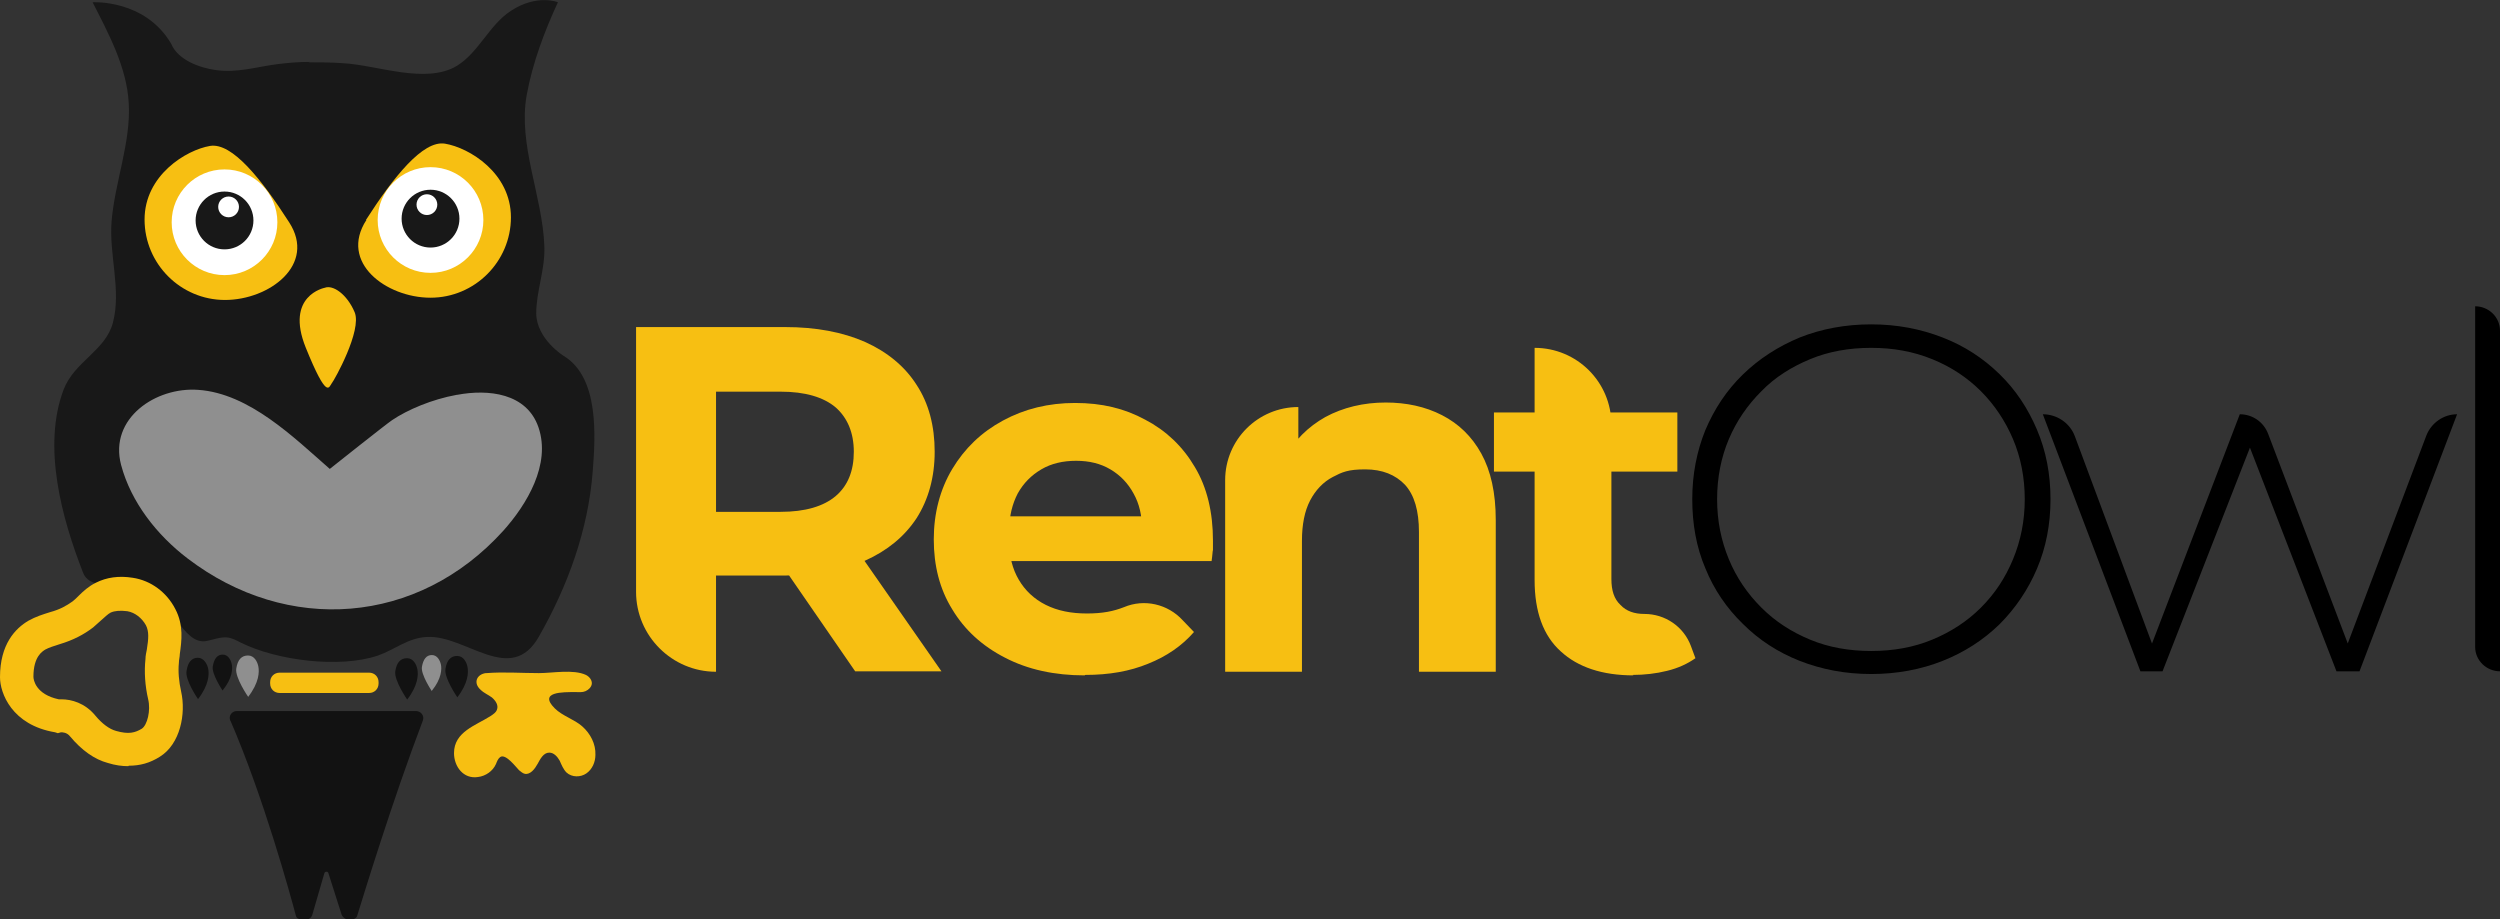 <?xml version="1.0" encoding="UTF-8"?>
<svg id="Layer_1" xmlns="http://www.w3.org/2000/svg" version="1.1" viewBox="0 0 553.4 203.5">
  <rect x="0" y="0" width="553.4" height="203.5" fill="#333333" stroke="none"/>
  <!-- Generator: Adobe Illustrator 29.0.0, SVG Export Plug-In . SVG Version: 2.1.0 Build 186)  -->
  <defs>
    <style>
      .st0 {
        fill: #8f8f8f;
      }

      .st1 {
        fill: #fff;
      }

      .st2 {
        fill: #121212;
      }

      .st3 {
        fill: #f7bf12;
      }

      .st4 {
        fill: #181818;
      }
    </style>
  </defs>
  <g>
    <path class="st3" d="M140.8,131v-58.6h33c6.8,0,12.7,1.1,17.7,3.3,4.9,2.2,8.8,5.4,11.4,9.5,2.7,4.1,4,9.1,4,14.8s-1.4,10.6-4,14.7c-2.7,4.1-6.5,7.2-11.4,9.4-4.9,2.2-10.8,3.3-17.7,3.3h-23.2l7.9-7.7v29h0c-9.7,0-17.7-7.9-17.7-17.7ZM158.5,121.6l-7.9-8.3h22.2c5.4,0,9.5-1.2,12.2-3.5s4-5.6,4-9.8-1.4-7.5-4-9.8c-2.7-2.3-6.8-3.5-12.2-3.5h-22.2l7.9-8.4v43.3ZM189.3,148.6l-19.1-27.7h18.9l19.3,27.7h-19.1Z"/>
    <path class="st3" d="M240.1,149.5c-6.7,0-12.6-1.3-17.6-3.9-5.1-2.6-9-6.2-11.7-10.7-2.8-4.5-4.1-9.7-4.1-15.5s1.4-11.1,4.1-15.6c2.7-4.5,6.4-8.1,11.2-10.7s10.1-3.9,16-3.9,10.9,1.2,15.5,3.7c4.6,2.4,8.3,5.9,11,10.5,2.7,4.5,4,10,4,16.3s0,1.4-.1,2.2c0,.8-.1,1.6-.2,2.3h-47.6v-9.9h38.7l-6.5,2.9c0-3.1-.6-5.7-1.9-8-1.2-2.2-2.9-4-5.1-5.3-2.2-1.3-4.7-1.9-7.6-1.9s-5.5.6-7.7,1.9c-2.2,1.3-3.9,3-5.2,5.3-1.2,2.3-1.9,5-1.9,8.1v2.6c0,3.2.7,6,2.1,8.4,1.4,2.4,3.4,4.3,6,5.6s5.6,1.9,9.1,1.9,5.9-.5,8.2-1.4h0c4.5-1.9,9.7-.7,13,2.9l2.5,2.6c-2.7,3.1-6.1,5.4-10.1,7-4.1,1.7-8.7,2.5-14,2.5Z"/>
    <path class="st3" d="M306.7,89.1c4.6,0,8.8.9,12.5,2.8s6.6,4.7,8.7,8.5c2.1,3.8,3.2,8.7,3.2,14.7v33.6h-17v-30.9c0-4.7-1-8.2-3.1-10.5-2.1-2.2-5-3.4-8.8-3.4s-5.1.6-7.2,1.7c-2.1,1.1-3.8,2.9-5,5.2-1.2,2.3-1.8,5.3-1.8,8.9v29h-17v-42.4c0-9,7.3-16.2,16.2-16.2h0v16.2l-3-4.9c2.1-3.9,5.1-6.9,9-9.1,3.9-2.1,8.4-3.2,13.4-3.2Z"/>
    <path class="st3" d="M330.7,104.4v-13.1h40.6v13.1h-40.6ZM361.6,149.5c-6.9,0-12.3-1.8-16.1-5.3-3.9-3.5-5.8-8.8-5.8-15.8v-51.4h0c9.4,0,17,7.6,17,17v34.2c0,2.5.6,4.4,2,5.7,1.3,1.4,3.1,2,5.3,2h0c4.6,0,8.7,2.8,10.3,7.1l1,2.7c-1.7,1.2-3.8,2.2-6.3,2.8-2.4.6-5,.9-7.6.9Z"/>
    <path d="M414.2,149.2c-5.7,0-10.9-1-15.8-2.9-4.8-1.9-9-4.6-12.6-8.2-3.6-3.5-6.4-7.6-8.3-12.3-2-4.7-2.9-9.8-2.9-15.3s1-10.6,2.9-15.3c2-4.7,4.7-8.8,8.3-12.3,3.6-3.5,7.8-6.2,12.6-8.2,4.8-1.9,10.1-2.9,15.8-2.9s10.9,1,15.8,2.9,9,4.6,12.6,8.1c3.6,3.5,6.3,7.6,8.3,12.3s3,9.8,3,15.4-1,10.7-3,15.4c-2,4.7-4.8,8.8-8.3,12.3-3.6,3.5-7.8,6.2-12.6,8.1-4.8,1.9-10.1,2.9-15.8,2.9ZM414.2,144.1c4.9,0,9.4-.8,13.5-2.5,4.1-1.7,7.7-4,10.8-7.1s5.4-6.6,7.1-10.7c1.7-4.1,2.6-8.5,2.6-13.3s-.9-9.3-2.6-13.3-4.1-7.6-7.1-10.6-6.6-5.4-10.8-7.1-8.6-2.5-13.5-2.5-9.4.8-13.5,2.5c-4.1,1.7-7.8,4-10.8,7.1-3.1,3.1-5.5,6.6-7.2,10.6-1.7,4-2.6,8.5-2.6,13.3s.9,9.2,2.6,13.3,4.1,7.6,7.2,10.7c3.1,3.1,6.7,5.4,10.8,7.1,4.1,1.7,8.6,2.5,13.5,2.5Z"/>
    <path d="M473.8,148.6l-21.6-56.9h0c3.1,0,6,1.9,7.1,4.9l18.2,48.9h-2.3l20.6-53.8h0c2.8,0,5.3,1.7,6.3,4.4l18.8,49.5h-2.4l18.6-49.2c1.1-2.8,3.8-4.7,6.8-4.7h0l-21.6,56.9h-5.1l-20-51.7h1.7l-20.2,51.7h-5Z"/>
    <path d="M547.9,143.2v-75.4h0c3,0,5.5,2.4,5.5,5.4v75.4h0c-3,0-5.5-2.4-5.5-5.4Z"/>
  </g>
  <g>
    <path class="st2" d="M51,159.5c7.4,17.1,13.3,38.7,14.5,43.2.1.5.6.8,1.1.8h1.3c.6,0,1-.4,1.2-.9l2.7-9.3c.1-.4.8-.5.9,0l2.9,9.1c.2.6.8,1.1,1.4,1.1h.9c.6,0,1.1-.4,1.2-.9,1.4-4.5,7.7-25.2,14.5-43.1.4-1-.4-2.1-1.5-2.1h-39.7c-1.1,0-1.9,1.1-1.4,2.2Z"/>
    <path class="st0" d="M54.9,154.2s-2.9-4.2-2.6-6.2c.3-2,1.2-2.9,2.6-2.9s2.1,1.4,2.3,2.5.2,3.5-2.3,6.7Z"/>
    <path class="st2" d="M43.8,154.7s-2.9-4.2-2.5-6.2c.3-2,1.2-2.9,2.5-2.9s2.1,1.4,2.3,2.5c.2,1.1.2,3.5-2.3,6.7Z"/>
    <path class="st2" d="M49.3,152.9s-2.5-3.7-2.2-5.4c.3-1.7,1-2.6,2.2-2.6s1.8,1.2,2,2.1c.2,1,.2,3.1-2,5.8Z"/>
    <path class="st2" d="M101.2,154.3s-2.9-4.2-2.6-6.2c.3-2,1.2-2.9,2.6-2.9s2.1,1.4,2.3,2.5c.2,1.1.2,3.5-2.3,6.7Z"/>
    <path class="st2" d="M90.1,154.8s-2.9-4.2-2.6-6.2,1.2-2.9,2.6-2.9,2.1,1.4,2.3,2.5c.2,1.1.2,3.5-2.3,6.7Z"/>
    <path class="st0" d="M95.6,153s-2.5-3.7-2.2-5.4,1-2.6,2.2-2.6,1.8,1.2,2,2.1.2,3.1-2,5.8Z"/>
    <path class="st3" d="M107.4,149c.1,0,.2,0,.3,0,3.8-.3,7.8,0,11.6,0,3,0,7.6-.9,10.4.4.8.4,1.4,1.2,1.3,2-.1.7-.7,1.3-1.4,1.6s-1.4.2-2.2.2c-2.8,0-8.3-.1-4.6,3.6,1.7,1.7,4.3,2.4,6.1,4,1.8,1.6,3,3.9,2.9,6.3,0,1.6-.7,3.2-2,4.1s-3.2.9-4.4-.2c-.7-.7-1.1-1.7-1.5-2.6-.5-.9-1.3-1.8-2.3-1.8-1.3,0-2,1.4-2.6,2.5s-1.6,2.4-2.8,2.2c-.5-.1-.9-.5-1.3-.8-.7-.7-3-3.8-4.2-2.9-.5.4-.7,1-.9,1.5-.7,1.6-2.3,2.7-4,2.9-3.2.5-5.3-2.3-5.3-5.3,0-4.7,4.8-6.1,8.1-8.2.6-.4,1.2-.8,1.4-1.4.4-1-.3-2-1.1-2.7-.8-.6-1.8-1-2.5-1.7-1.7-1.5-.9-3.4,1.1-3.7Z"/>
    <path class="st3" d="M81.7,153.4h-19.8c-1.2,0-2.1-.9-2.1-2.1v-.3c0-1.2.9-2.1,2.1-2.1h19.8c1.2,0,2.1.9,2.1,2.1v.3c0,1.2-.9,2.1-2.1,2.1Z"/>
    <path class="st4" d="M68.6,13.7c-2.4,0-4.8.2-7.2.5-4.7.6-8.9,2-13.7,1.3-3.5-.5-8.3-2.2-9.8-5.8C32.1-.2,20.5.5,20.5.5c3.5,6.9,7.6,14.4,8,22.4.5,8.6-3.1,17.5-3.8,26.1-.6,7.4,2.2,15.2.3,22.4-1.6,6.2-8.5,8.6-10.9,14.8-4.8,12.6-.4,28.6,4.3,40.6,1.8,4.6,10.4,1.5,14.6,3.5,4.6,2.2,7.5,12.6,12.7,11.6,1.5-.3,3-.9,4.5-.8,1.2.1,2.2.7,3.2,1.2,7.9,3.9,21.8,5.7,30.3,2.8,3.7-1.3,6.6-3.9,10.8-4.1,8.6-.5,18.6,10.9,24.8-.1,6.4-11.2,10.9-23.6,11.9-36.5.6-7.7,1.5-20.8-6.4-25.6,0,0-6-3.7-6.1-9.4,0-5,2-9.7,1.8-14.9-.4-11.1-5.9-22.5-3.9-33.5,1.3-7.1,3.9-14,6.9-20.5,0,0-4.6-1.9-10.4,1.9-4.8,3.1-7.1,9.2-12,12.2-6.9,4.1-17.6-.2-25.1-.6-2.6-.2-5.1-.2-7.7-.2Z"/>
    <path class="st3" d="M28.4,169.6c-1.4,0-2.9-.2-4.5-.7-3-.8-5.8-2.8-8.4-5.9-.7-.9-1.7-.9-2-.9l-.7.2-.6-.2c-9.6-1.6-12.2-8.7-12.2-12.2,0-7.3,3.4-10.8,6.3-12.5,1.6-.9,3.2-1.4,4.8-1.9,2.2-.6,3.6-1.4,5-2.4.4-.3.9-.8,1.3-1.2,1-1,2.2-2.1,3.8-2.9,2.4-1.2,5.1-1.6,8.2-1.1,4,.6,7.5,3.2,9.4,6.9,1.9,3.6,1.4,7.1,1,10,0,.6-.2,1.2-.2,1.9-.2,1.9,0,4.2.5,6.4,1.1,4.9-.2,11.6-4.7,14.4-2.2,1.4-4.4,2-6.9,2ZM13.6,154.8c2.2,0,5.2.8,7.5,3.6,1.5,1.8,3.1,3,4.6,3.4,2.8.8,4.2.4,5.7-.5,1.2-.8,2-4,1.4-6.5-.7-3-.9-6.1-.6-8.9,0-.8.2-1.5.3-2.1.4-2.5.5-4-.2-5.4-.9-1.6-2.4-2.8-4.1-3.1-1.6-.2-2.8-.1-3.7.3h0c-.6.3-1.3,1-2.1,1.7-.6.5-1.2,1.1-1.8,1.6-2.1,1.6-4.4,2.8-7.4,3.7-1.2.4-2.3.7-3.2,1.2-.6.4-2.6,1.5-2.6,6,0,.7.5,3.9,5.6,5,.2,0,.4,0,.7,0Z"/>
    <path class="st0" d="M101.1,87.4c-5.5,1-10.9,3.3-14.3,5.6-1.1.7-13.8,10.8-13.8,10.8-8-7-17.8-16.7-29.1-17.5-9.4-.7-19.8,6.3-17.1,16.6,2.2,8.3,8,15.6,14.7,20.7,22.1,16.9,51,14.8,69.9-6.1,5.2-5.8,10.6-14.7,7.8-22.9-2.6-7.6-11.1-8.5-18-7.2Z"/>
    <g>
      <g>
        <path class="st3" d="M64,49.2c6.1,9.4-4.4,17.2-14.2,17.2s-17.8-8-17.8-17.8,9.2-15.4,14.5-16.3c4.9-.8,11.4,7.4,17.5,16.9Z"/>
        <g>
          <circle class="st1" cx="49.7" cy="49.2" r="11.7"/>
          <circle class="st4" cx="49.7" cy="48.8" r="6.4"/>
        </g>
        <circle class="st1" cx="50.6" cy="45.8" r="2.3"/>
      </g>
      <g>
        <path class="st3" d="M81.1,48.7c-6.1,9.4,4.4,17.2,14.2,17.2s17.8-8,17.8-17.8-9.2-15.4-14.6-16.3c-4.9-.8-11.4,7.4-17.5,16.9Z"/>
        <g>
          <circle class="st1" cx="95.3" cy="48.7" r="11.7"/>
          <circle class="st4" cx="95.3" cy="48.4" r="6.4"/>
        </g>
        <circle class="st1" cx="94.5" cy="45.3" r="2.3"/>
      </g>
      <path class="st3" d="M71.9,63.7s-8.9,1.7-4.2,13.3,5.1,8.7,5.7,7.9c.6-.7,6.8-11.8,5.1-15.8-1.7-4-4.8-6.1-6.6-5.4Z"/>
    </g>
  </g>
</svg>